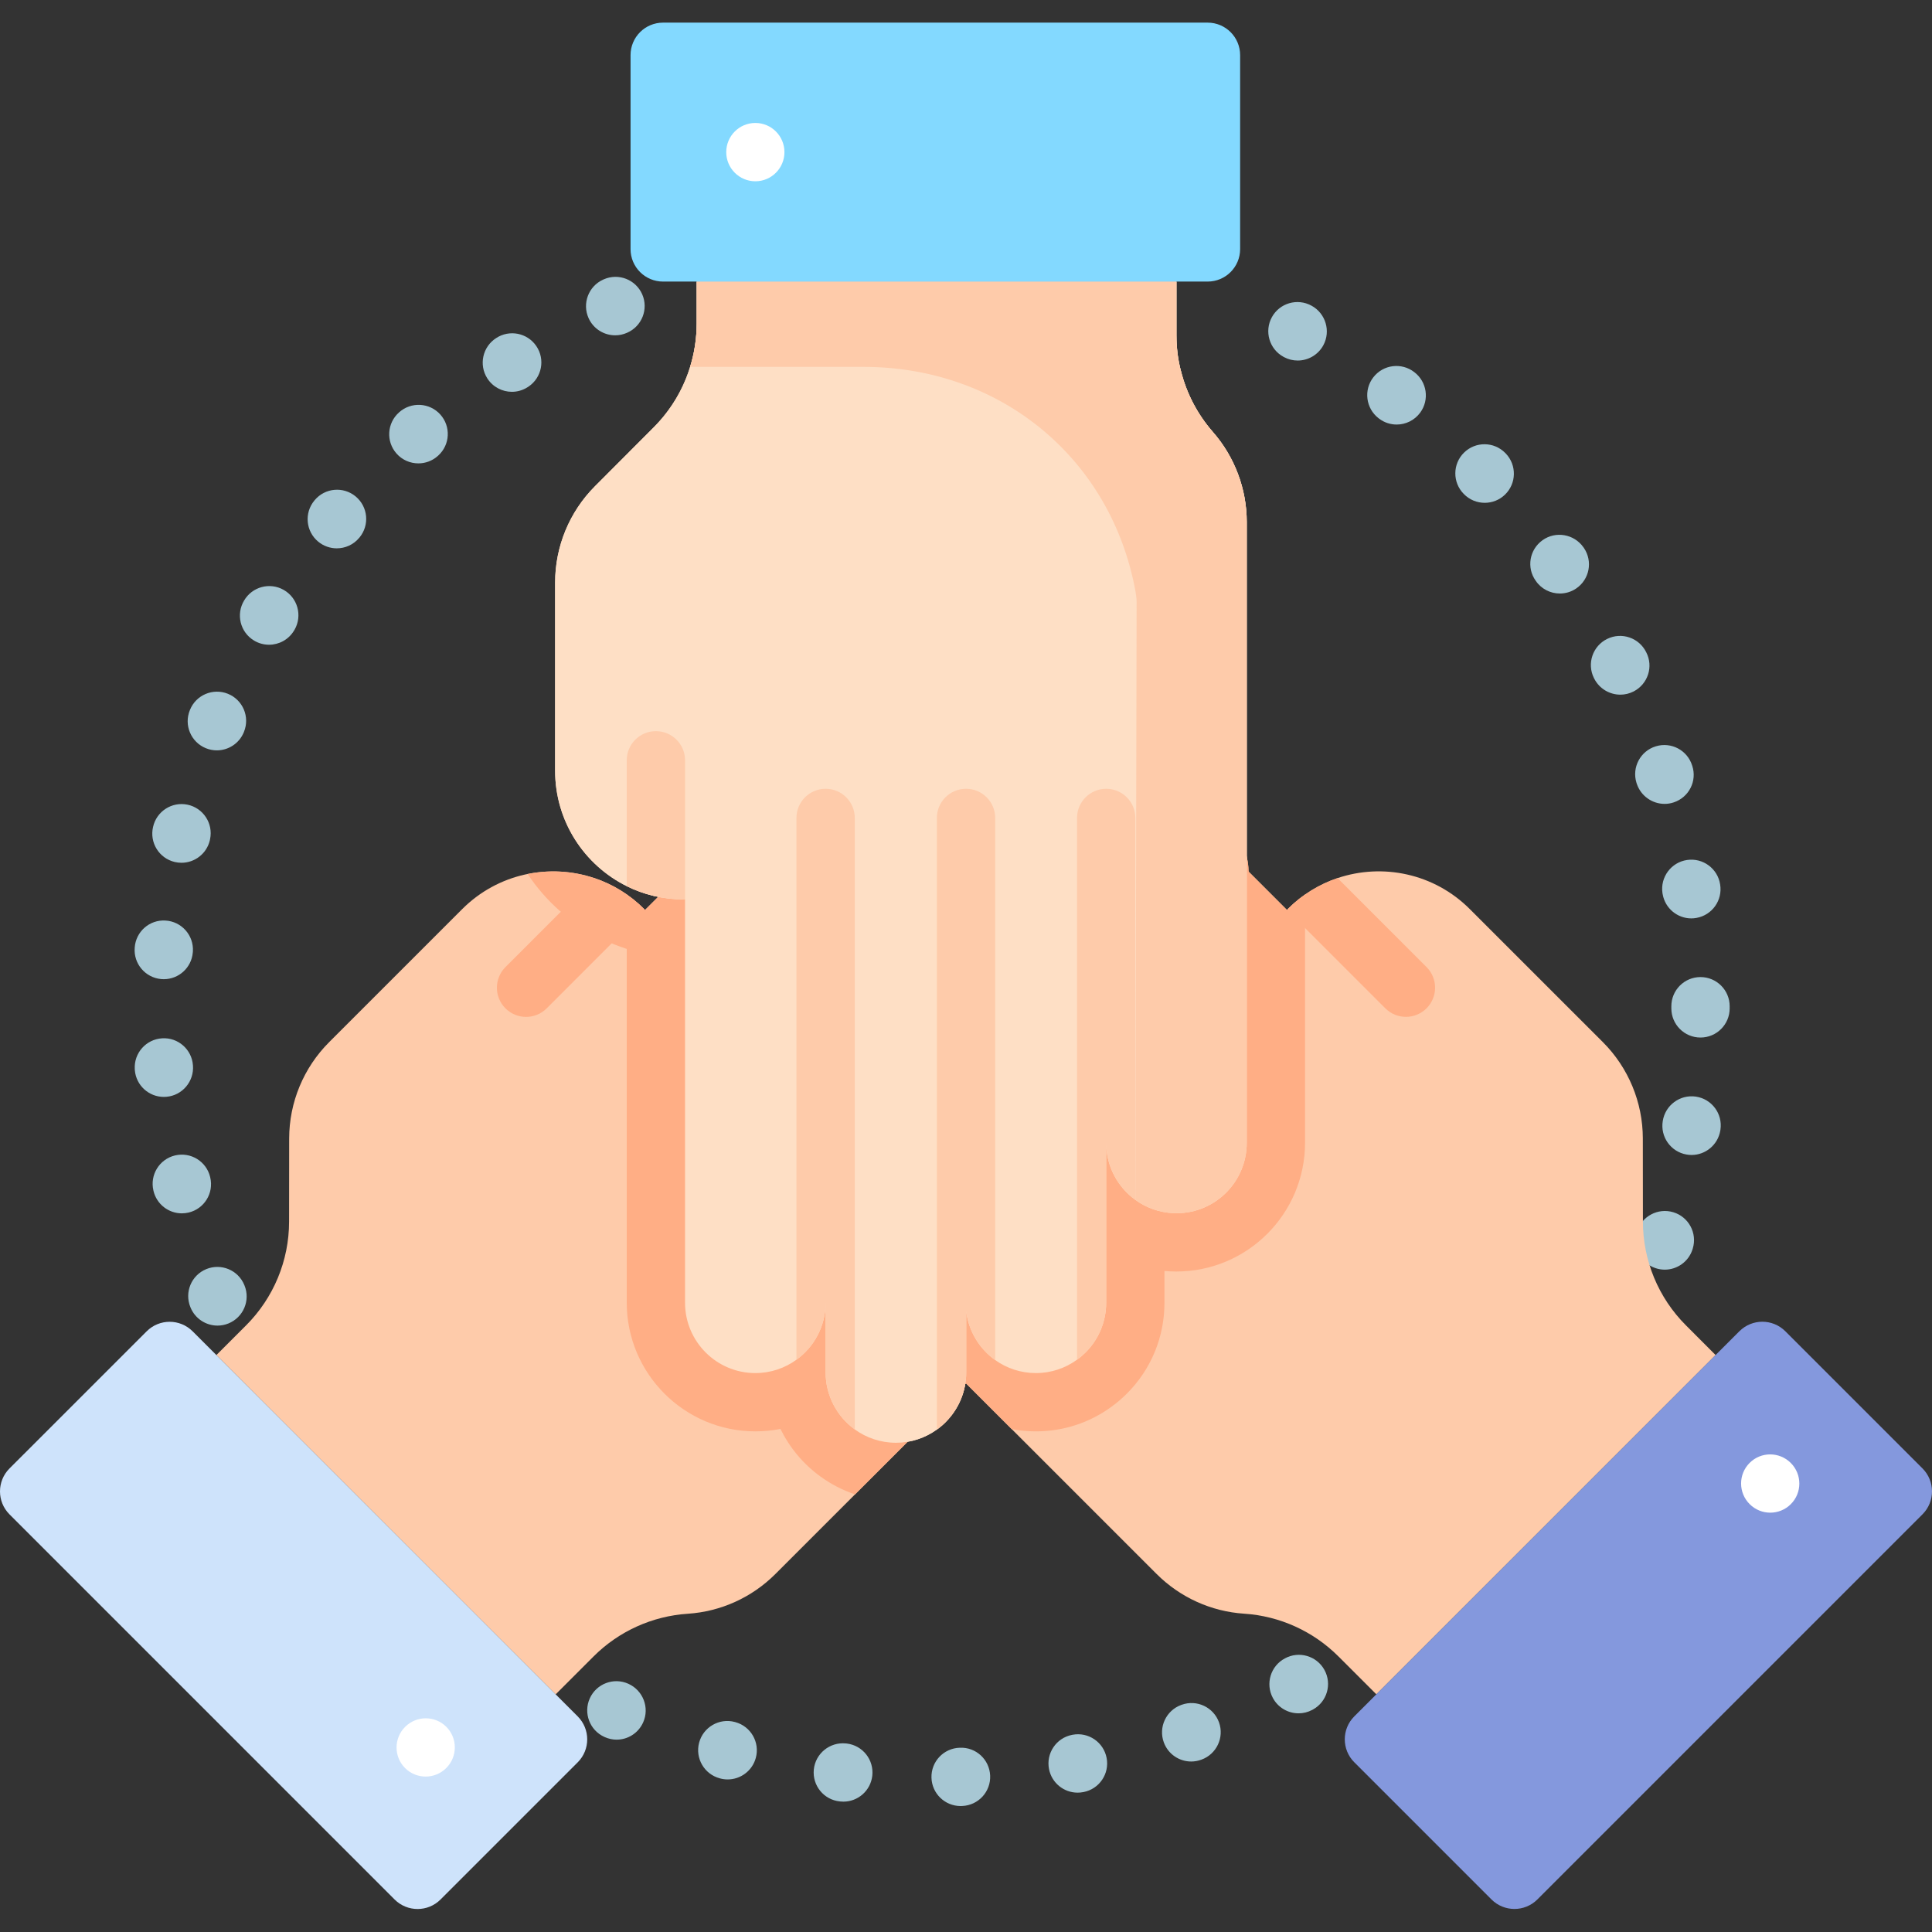 <svg width="70" height="70" viewBox="0 0 70 70" fill="none" xmlns="http://www.w3.org/2000/svg">
<rect x="0" y="0" width="70" height="70" fill="#333333" stroke="none"/>
<path d="M34.804 65.436C34.235 65.436 33.765 64.983 33.749 64.409C33.732 63.826 34.191 63.34 34.775 63.324C35.359 63.297 35.85 63.749 35.875 64.333C35.901 64.915 35.449 65.409 34.865 65.434L34.835 65.435C34.825 65.436 34.815 65.436 34.804 65.436V65.436ZM30.557 65.277C30.515 65.277 30.474 65.275 30.432 65.27L30.429 65.269C29.849 65.211 29.428 64.694 29.486 64.113C29.545 63.533 30.066 63.11 30.646 63.168L30.678 63.171C31.258 63.239 31.672 63.764 31.604 64.344C31.541 64.882 31.085 65.277 30.557 65.277V65.277ZM39.043 64.951C38.548 64.951 38.107 64.602 38.008 64.099C37.895 63.526 38.267 62.971 38.84 62.858L38.86 62.854C39.433 62.745 39.986 63.121 40.095 63.694C40.205 64.266 39.83 64.82 39.256 64.93L39.248 64.931C39.179 64.945 39.111 64.951 39.043 64.951V64.951ZM26.365 64.472C26.273 64.472 26.18 64.46 26.087 64.435L26.081 64.433C25.517 64.283 25.181 63.705 25.33 63.141C25.48 62.577 26.058 62.241 26.621 62.39L26.643 62.396C27.206 62.55 27.538 63.13 27.384 63.693C27.256 64.163 26.83 64.472 26.365 64.472ZM43.159 63.823C42.727 63.823 42.322 63.557 42.166 63.127C41.967 62.579 42.25 61.973 42.798 61.773L42.815 61.767C43.364 61.57 43.969 61.855 44.167 62.404C44.364 62.953 44.078 63.558 43.529 63.756L43.52 63.759C43.401 63.802 43.279 63.823 43.159 63.823ZM22.342 63.031C22.198 63.031 22.051 63.001 21.911 62.938L21.896 62.931C21.365 62.69 21.13 62.064 21.37 61.533C21.611 61.002 22.237 60.766 22.768 61.007C23.3 61.247 23.542 61.875 23.302 62.407C23.126 62.799 22.743 63.031 22.342 63.031ZM47.05 62.077C46.672 62.077 46.308 61.874 46.117 61.518C45.842 61.003 46.037 60.362 46.552 60.088C47.063 59.807 47.706 59.993 47.987 60.505C48.268 61.016 48.082 61.658 47.571 61.939L47.547 61.952C47.388 62.037 47.218 62.077 47.05 62.077ZM56.645 52.633L56.652 52.638L56.54 52.559L56.645 52.633ZM7.881 48.029C7.464 48.029 7.069 47.78 6.902 47.37L6.899 47.362C6.676 46.823 6.933 46.205 7.472 45.983C8.011 45.76 8.629 46.017 8.851 46.556L8.859 46.575C9.079 47.115 8.818 47.731 8.278 47.951C8.148 48.004 8.013 48.029 7.881 48.029V48.029ZM60.317 46.002C60.206 46.002 60.094 45.984 59.983 45.947C59.433 45.764 59.134 45.172 59.311 44.622C59.483 44.067 60.072 43.753 60.628 43.922C61.186 44.092 61.501 44.68 61.332 45.237L61.319 45.279C61.172 45.722 60.759 46.002 60.317 46.002ZM6.589 43.962C6.111 43.962 5.678 43.636 5.562 43.151L5.559 43.137C5.424 42.569 5.774 41.999 6.341 41.864C6.909 41.728 7.479 42.078 7.614 42.646L7.617 42.66C7.753 43.227 7.403 43.797 6.835 43.933C6.753 43.952 6.67 43.962 6.589 43.962ZM61.288 41.847C61.228 41.847 61.166 41.841 61.104 41.83C60.533 41.73 60.151 41.188 60.245 40.618C60.334 40.044 60.869 39.648 61.444 39.732C62.021 39.818 62.42 40.352 62.335 40.93L62.328 40.973C62.237 41.486 61.791 41.847 61.288 41.847V41.847ZM5.937 39.743C5.395 39.743 4.934 39.33 4.886 38.78L4.883 38.736C4.849 38.154 5.293 37.654 5.876 37.62C6.453 37.584 6.951 38.024 6.991 38.601C7.038 39.179 6.608 39.69 6.029 39.739C5.998 39.742 5.968 39.743 5.937 39.743V39.743ZM61.612 37.592C61.028 37.592 60.556 37.119 60.556 36.535V36.522C60.556 36.514 60.556 36.507 60.556 36.5C60.556 36.491 60.556 36.481 60.556 36.472V36.458C60.556 35.874 61.028 35.401 61.612 35.401C62.195 35.401 62.669 35.874 62.669 36.458V36.472C62.669 36.479 62.669 36.487 62.668 36.494C62.669 36.503 62.669 36.512 62.669 36.522V36.535C62.669 37.119 62.196 37.592 61.612 37.592ZM5.934 35.478C5.904 35.478 5.873 35.476 5.842 35.474C5.262 35.423 4.832 34.913 4.881 34.333C4.921 33.756 5.415 33.317 5.996 33.353C6.579 33.387 7.023 33.887 6.989 34.469L6.985 34.513C6.938 35.063 6.477 35.478 5.934 35.478ZM61.28 33.275C60.777 33.275 60.332 32.914 60.242 32.401L60.234 32.358C60.15 31.78 60.549 31.243 61.126 31.159C61.7 31.074 62.238 31.471 62.324 32.047C62.417 32.617 62.036 33.157 61.465 33.258C61.403 33.269 61.341 33.275 61.28 33.275ZM61.458 32.178L61.279 32.204L61.458 32.178ZM6.575 31.26C6.494 31.26 6.411 31.25 6.329 31.231C5.762 31.096 5.412 30.527 5.546 29.96C5.671 29.397 6.227 29.037 6.794 29.155C7.365 29.275 7.731 29.835 7.611 30.405L7.602 30.449C7.486 30.934 7.053 31.26 6.575 31.26ZM60.311 29.126C59.867 29.126 59.452 28.842 59.304 28.398L59.292 28.361C59.12 27.804 59.433 27.212 59.991 27.041C60.549 26.869 61.139 27.182 61.311 27.74L61.312 27.742C61.496 28.295 61.196 28.888 60.642 29.072C60.533 29.109 60.421 29.126 60.311 29.126V29.126ZM7.856 27.187C7.724 27.187 7.589 27.162 7.459 27.109C6.918 26.889 6.658 26.273 6.878 25.733L6.883 25.72C7.102 25.179 7.718 24.919 8.259 25.138C8.8 25.358 9.06 25.974 8.84 26.514L8.835 26.528C8.668 26.938 8.273 27.187 7.856 27.187ZM58.709 25.169C58.324 25.169 57.953 24.958 57.765 24.594L57.749 24.563C57.491 24.039 57.707 23.406 58.231 23.149C58.754 22.891 59.387 23.107 59.645 23.631L59.646 23.633C59.914 24.151 59.708 24.784 59.19 25.052C59.036 25.131 58.871 25.169 58.709 25.169ZM9.748 23.36C9.56 23.36 9.37 23.31 9.199 23.205C8.701 22.902 8.544 22.254 8.845 21.757C9.136 21.26 9.774 21.087 10.277 21.372C10.784 21.66 10.963 22.304 10.675 22.812C10.667 22.826 10.659 22.84 10.65 22.853C10.451 23.18 10.104 23.36 9.748 23.36ZM56.516 21.504C56.178 21.504 55.845 21.342 55.641 21.041C55.302 20.567 55.414 19.911 55.89 19.572C56.364 19.233 57.027 19.348 57.366 19.823L57.389 19.855C57.716 20.337 57.591 20.994 57.108 21.322C56.926 21.446 56.72 21.504 56.516 21.504ZM12.202 19.867C11.964 19.867 11.725 19.787 11.528 19.624C11.079 19.251 11.017 18.585 11.39 18.136L11.399 18.125C11.772 17.676 12.437 17.615 12.886 17.987C13.335 18.36 13.397 19.026 13.025 19.475L13.015 19.486C12.807 19.738 12.505 19.867 12.202 19.867ZM53.794 18.218C53.516 18.218 53.239 18.109 53.032 17.893C52.623 17.477 52.629 16.806 53.046 16.398C53.462 15.99 54.13 15.996 54.538 16.412L54.556 16.43C54.96 16.851 54.947 17.52 54.526 17.924C54.321 18.121 54.057 18.218 53.794 18.218ZM15.159 16.789C14.866 16.789 14.575 16.669 14.367 16.433C13.98 15.996 14.021 15.329 14.458 14.942L14.462 14.938C14.896 14.55 15.565 14.585 15.954 15.019C16.343 15.453 16.308 16.119 15.875 16.509L15.858 16.524C15.657 16.702 15.407 16.789 15.159 16.789ZM50.604 15.382C50.387 15.382 50.169 15.316 49.981 15.178L49.945 15.151C49.485 14.792 49.401 14.129 49.76 13.668C50.118 13.208 50.779 13.125 51.24 13.481C51.701 13.828 51.799 14.483 51.458 14.949C51.25 15.232 50.929 15.382 50.604 15.382ZM50.699 14.181L50.593 14.317L50.699 14.181ZM18.547 14.196C18.198 14.196 17.857 14.023 17.655 13.708C17.342 13.216 17.486 12.565 17.975 12.25C18.457 11.932 19.107 12.06 19.432 12.539C19.76 13.021 19.634 13.678 19.151 14.006L19.114 14.03C18.938 14.142 18.742 14.196 18.547 14.196ZM47.018 13.063C46.851 13.063 46.682 13.024 46.524 12.94L46.499 12.926C45.988 12.645 45.802 12.002 46.083 11.491C46.364 10.98 47.006 10.794 47.517 11.075L47.52 11.076C48.031 11.355 48.223 11.995 47.948 12.507C47.757 12.861 47.393 13.063 47.018 13.063ZM22.29 12.149C21.887 12.149 21.502 11.918 21.326 11.528C21.086 10.996 21.322 10.371 21.853 10.131L21.878 10.12C22.412 9.885 23.034 10.13 23.269 10.664C23.502 11.199 23.259 11.821 22.724 12.055C22.583 12.119 22.435 12.149 22.29 12.149Z" fill="#A7C7D3"/>
<path d="M41.907 57.029L26.002 41.124C25.005 40.127 25.004 38.515 26 37.52C26.393 37.127 26.884 36.889 27.395 36.808C28.174 36.682 29.001 36.92 29.604 37.523L25.508 33.427C25.01 32.929 24.761 32.277 24.761 31.626C24.761 31.49 24.771 31.354 24.793 31.218C24.875 30.707 25.112 30.216 25.506 29.823C25.895 29.433 26.378 29.198 26.882 29.114C27.568 28.999 28.291 29.166 28.867 29.616L27.309 28.057C26.811 27.559 26.561 26.905 26.561 26.253C26.56 26.115 26.572 25.976 26.595 25.839C26.677 25.331 26.913 24.843 27.305 24.452C27.698 24.058 28.189 23.82 28.702 23.739C29.481 23.614 30.309 23.852 30.911 24.454L32.696 26.239C32.095 25.638 31.855 24.809 31.981 24.03C32.062 23.519 32.299 23.029 32.693 22.635C33.687 21.641 35.302 21.642 36.298 22.638L46.634 32.974L46.663 32.933C47.187 32.409 47.804 32.037 48.462 31.815C50.088 31.267 51.959 31.641 53.255 32.939L58.075 37.758C59.001 38.684 59.521 39.939 59.523 41.247L59.526 44.263C59.527 45.672 60.087 47.023 61.086 48.021L62.16 49.096L49.868 61.388L48.494 60.015C47.581 59.102 46.366 58.551 45.078 58.467C43.882 58.389 42.756 57.877 41.907 57.029Z" fill="#FECBAA"/>
<path d="M49.069 62.187L63.021 48.234C63.481 47.774 64.226 47.774 64.686 48.234L69.655 53.203C70.115 53.663 70.115 54.408 69.655 54.867L55.703 68.82C55.243 69.28 54.497 69.28 54.038 68.82L49.069 63.851C48.609 63.392 48.609 62.646 49.069 62.187V62.187Z" fill="#8498DD"/>
<path d="M63.393 54.497C63.805 54.91 64.474 54.91 64.885 54.498C65.297 54.087 65.296 53.418 64.884 53.006C64.471 52.593 63.803 52.592 63.392 53.004C62.98 53.416 62.98 54.084 63.393 54.497V54.497Z" fill="white"/>
<path d="M50.193 36.533L46.634 32.974L46.663 32.933C47.187 32.409 47.804 32.037 48.462 31.815L51.687 35.039C52.099 35.451 52.099 36.12 51.687 36.533C51.273 36.946 50.605 36.945 50.193 36.533Z" fill="#FFAE85"/>
<path d="M28.093 57.03L43.998 41.126C44.995 40.129 44.996 38.516 44.001 37.521C43.607 37.128 43.117 36.889 42.605 36.809C41.826 36.683 40.999 36.922 40.396 37.524L44.492 33.429C44.989 32.931 45.239 32.279 45.239 31.627C45.239 31.492 45.229 31.355 45.207 31.22C45.125 30.708 44.888 30.218 44.495 29.825C44.105 29.435 43.622 29.199 43.118 29.115C42.432 29.001 41.709 29.168 41.133 29.617L42.691 28.058C43.189 27.561 43.439 26.906 43.439 26.255C43.44 26.116 43.428 25.977 43.405 25.84C43.324 25.332 43.087 24.844 42.695 24.453C42.302 24.06 41.811 23.822 41.298 23.741C40.519 23.616 39.691 23.853 39.089 24.456L37.304 26.241C37.905 25.639 38.145 24.811 38.019 24.032C37.938 23.521 37.701 23.031 37.307 22.636C36.313 21.642 34.698 21.643 33.702 22.639L23.366 32.975L23.337 32.935C22.813 32.411 22.196 32.039 21.538 31.817C19.912 31.269 18.041 31.643 16.745 32.94L11.925 37.76C10.999 38.686 10.479 39.941 10.477 41.249L10.474 44.264C10.473 45.673 9.913 47.025 8.914 48.023L7.84 49.097L20.132 61.39L21.506 60.016C22.419 59.103 23.634 58.553 24.922 58.469C26.118 58.39 27.244 57.879 28.093 57.03V57.03Z" fill="#FECBAA"/>
<path d="M20.931 62.188L6.979 48.236C6.519 47.776 5.774 47.776 5.314 48.236L0.345 53.204C-0.115 53.664 -0.115 54.409 0.345 54.869L14.297 68.822C14.757 69.282 15.503 69.282 15.962 68.822L20.931 63.853C21.391 63.393 21.391 62.648 20.931 62.188Z" fill="#CEE3FB"/>
<path d="M16.169 64.059C16.582 63.646 16.582 62.978 16.171 62.566C15.759 62.154 15.09 62.155 14.678 62.568C14.265 62.98 14.265 63.648 14.676 64.06C15.089 64.472 15.757 64.471 16.169 64.059V64.059Z" fill="white"/>
<path d="M19.808 36.534L23.366 32.975L23.337 32.935C22.813 32.411 22.196 32.039 21.537 31.817L18.313 35.04C17.901 35.452 17.901 36.122 18.313 36.534C18.727 36.948 19.395 36.947 19.808 36.534Z" fill="#FFAE85"/>
<path d="M45.172 18.913V41.406C45.172 42.816 44.033 43.957 42.626 43.957C42.069 43.957 41.554 43.778 41.135 43.473C40.496 43.011 40.079 42.258 40.079 41.406V47.198C40.079 47.902 39.794 48.54 39.334 49C39.238 49.096 39.134 49.185 39.023 49.265C38.603 49.57 38.089 49.749 37.532 49.749C36.982 49.749 36.473 49.574 36.057 49.277C35.491 48.873 35.098 48.243 35.008 47.517V49.722C35.008 50.426 34.722 51.066 34.262 51.526C34.165 51.625 34.057 51.715 33.945 51.795C33.528 52.097 33.015 52.274 32.462 52.274C31.906 52.274 31.39 52.095 30.97 51.79C30.331 51.328 29.914 50.574 29.914 49.722V47.198C29.914 48.049 29.497 48.803 28.857 49.265C28.439 49.57 27.925 49.749 27.367 49.749C25.961 49.749 24.82 48.606 24.82 47.198V32.58L24.771 32.589C24.03 32.589 23.33 32.415 22.708 32.107C21.171 31.345 20.113 29.758 20.113 27.924V21.108C20.113 19.798 20.633 18.543 21.557 17.616L23.686 15.482C24.683 14.485 25.242 13.133 25.242 11.722V10.202H42.625V12.144C42.625 13.435 43.096 14.683 43.947 15.654C44.737 16.555 45.172 17.713 45.172 18.913V18.913Z" fill="#FEDFC5"/>
<path d="M44.001 37.521C43.607 37.128 43.117 36.89 42.605 36.809C41.826 36.683 40.999 36.922 40.396 37.525L44.492 33.429C44.989 32.931 45.24 32.279 45.24 31.628C45.24 31.492 45.229 31.355 45.207 31.22C45.125 30.708 44.889 30.218 44.495 29.825C44.106 29.435 43.622 29.199 43.119 29.115C42.432 29.001 41.709 29.168 41.133 29.617L42.691 28.058C43.189 27.561 43.439 26.906 43.439 26.255C43.44 26.116 43.428 25.977 43.406 25.84C43.324 25.332 43.087 24.844 42.695 24.453C42.302 24.06 41.811 23.822 41.298 23.741C40.52 23.616 39.691 23.854 39.089 24.456L37.304 26.241C37.905 25.639 38.145 24.811 38.019 24.032C37.938 23.521 37.701 23.031 37.307 22.636C36.313 21.642 34.698 21.643 33.702 22.639L23.366 32.975L23.337 32.935C22.813 32.411 22.196 32.039 21.537 31.817C20.758 31.554 19.922 31.505 19.119 31.667C19.765 32.644 20.669 33.454 21.77 34C22.076 34.151 22.389 34.279 22.708 34.381V47.198C22.708 49.769 24.798 51.861 27.367 51.861C27.676 51.861 27.981 51.831 28.277 51.773C28.609 52.45 29.103 53.047 29.727 53.497C30.113 53.779 30.535 53.995 30.979 54.144L43.998 41.126C44.995 40.129 44.996 38.516 44.001 37.521V37.521Z" fill="#FFAE85"/>
<path d="M47.284 41.406V32.41C47.065 32.564 46.857 32.738 46.662 32.933L46.633 32.974L36.297 22.638C35.301 21.642 33.686 21.641 32.692 22.635C32.298 23.029 32.06 23.519 31.98 24.03C31.854 24.809 32.094 25.638 32.695 26.239L30.91 24.454C30.308 23.852 29.48 23.614 28.701 23.739C28.188 23.82 27.697 24.058 27.304 24.452C26.912 24.843 26.675 25.331 26.593 25.839C26.571 25.976 26.559 26.115 26.56 26.253C26.56 26.905 26.81 27.559 27.308 28.057L28.866 29.616C28.29 29.166 27.567 28.999 26.881 29.114C26.377 29.198 25.894 29.433 25.504 29.823C25.111 30.216 24.874 30.707 24.792 31.218C24.77 31.354 24.759 31.49 24.759 31.626C24.759 32.277 25.009 32.929 25.507 33.427L29.603 37.523C29 36.92 28.173 36.682 27.394 36.808C26.883 36.889 26.392 37.127 25.998 37.52C25.003 38.515 25.005 40.127 26.001 41.125L36.656 51.779C36.942 51.834 37.235 51.861 37.531 51.861C38.519 51.861 39.463 51.555 40.258 50.979C40.46 50.833 40.652 50.67 40.827 50.495C41.707 49.615 42.191 48.444 42.191 47.198V46.05C42.334 46.063 42.48 46.069 42.625 46.069C45.194 46.069 47.284 43.977 47.284 41.406V41.406Z" fill="#FFAE85"/>
<path d="M45.172 18.913V41.406C45.172 42.816 44.033 43.957 42.626 43.957C42.588 43.957 42.547 43.957 42.506 43.954C41.997 43.93 41.526 43.757 41.138 43.475C41.137 43.475 41.137 43.473 41.135 43.473C40.496 43.011 40.079 42.258 40.079 41.406V47.198C40.079 47.902 39.794 48.54 39.334 49C39.238 49.096 39.134 49.185 39.023 49.265C38.603 49.57 38.089 49.749 37.532 49.749C36.982 49.749 36.473 49.574 36.057 49.277C35.491 48.873 35.098 48.243 35.008 47.517V49.722C35.008 50.426 34.722 51.066 34.262 51.526C34.165 51.625 34.057 51.715 33.945 51.795C33.528 52.097 33.015 52.274 32.462 52.274C31.906 52.274 31.39 52.095 30.97 51.79C30.331 51.328 29.914 50.574 29.914 49.722V47.198C29.914 48.049 29.497 48.803 28.857 49.265C28.439 49.57 27.925 49.749 27.367 49.749C25.961 49.749 24.82 48.606 24.82 47.198V32.58L24.771 32.589C24.03 32.589 23.33 32.415 22.708 32.107C21.171 31.345 20.113 29.758 20.113 27.924V21.108C20.113 19.798 20.633 18.543 21.557 17.616L23.686 15.482C24.302 14.866 24.751 14.113 25.003 13.293C25.162 12.786 25.242 12.252 25.242 11.722V10.202H42.625V12.144C42.625 12.579 42.672 13.039 42.793 13.458C42.996 14.265 43.391 15.019 43.947 15.654C44.73 16.548 45.172 17.722 45.172 18.913V18.913Z" fill="#FEDFC5"/>
<path d="M45.172 18.913V41.406C45.172 42.816 44.033 43.957 42.626 43.957C42.588 43.957 42.547 43.957 42.506 43.954C41.997 43.93 41.526 43.757 41.138 43.475L41.182 21.801C41.182 21.67 41.152 21.463 41.097 21.199C40.125 16.465 36.13 13.293 31.297 13.293H25.003C25.162 12.786 25.242 12.252 25.242 11.722V10.202H42.625V12.144C42.625 12.579 42.672 13.039 42.793 13.458C42.996 14.265 43.391 15.019 43.947 15.654C44.73 16.548 45.172 17.722 45.172 18.913V18.913Z" fill="#FECBAA"/>
<path d="M43.755 10.202H24.023C23.373 10.202 22.846 9.675 22.846 9.025V1.997C22.846 1.347 23.373 0.82 24.023 0.82H43.755C44.405 0.82 44.932 1.347 44.932 1.997V9.025C44.932 9.675 44.405 10.202 43.755 10.202Z" fill="#83D9FF"/>
<path d="M28.422 5.512C28.422 4.928 27.95 4.455 27.368 4.455C26.785 4.455 26.313 4.928 26.313 5.512C26.313 6.095 26.785 6.568 27.368 6.568C27.95 6.568 28.422 6.095 28.422 5.512Z" fill="white"/>
<path d="M41.136 29.635V43.473C40.496 43.011 40.079 42.258 40.079 41.406V47.197C40.079 47.902 39.795 48.54 39.334 49C39.238 49.096 39.134 49.185 39.023 49.265V29.635C39.023 29.052 39.496 28.579 40.079 28.579C40.662 28.579 41.136 29.052 41.136 29.635V29.635Z" fill="#FECBAA"/>
<path d="M36.058 29.635V49.276C35.491 48.872 35.099 48.243 35.009 47.517V49.722C35.009 50.426 34.723 51.066 34.262 51.526C34.165 51.625 34.058 51.715 33.945 51.795V29.635C33.945 29.052 34.418 28.579 35.002 28.579C35.585 28.579 36.058 29.052 36.058 29.635V29.635Z" fill="#FECBAA"/>
<path d="M30.97 29.635V51.789C30.331 51.327 29.914 50.574 29.914 49.722V47.197C29.914 48.048 29.497 48.803 28.857 49.265V29.635C28.857 29.052 29.331 28.579 29.914 28.579C30.498 28.579 30.97 29.052 30.97 29.635V29.635Z" fill="#FECBAA"/>
<path d="M24.821 27.547V32.58L24.771 32.588C24.03 32.588 23.33 32.415 22.708 32.107V27.547C22.708 26.964 23.181 26.491 23.765 26.491C24.349 26.491 24.821 26.964 24.821 27.547Z" fill="#FECBAA"/>
</svg>

